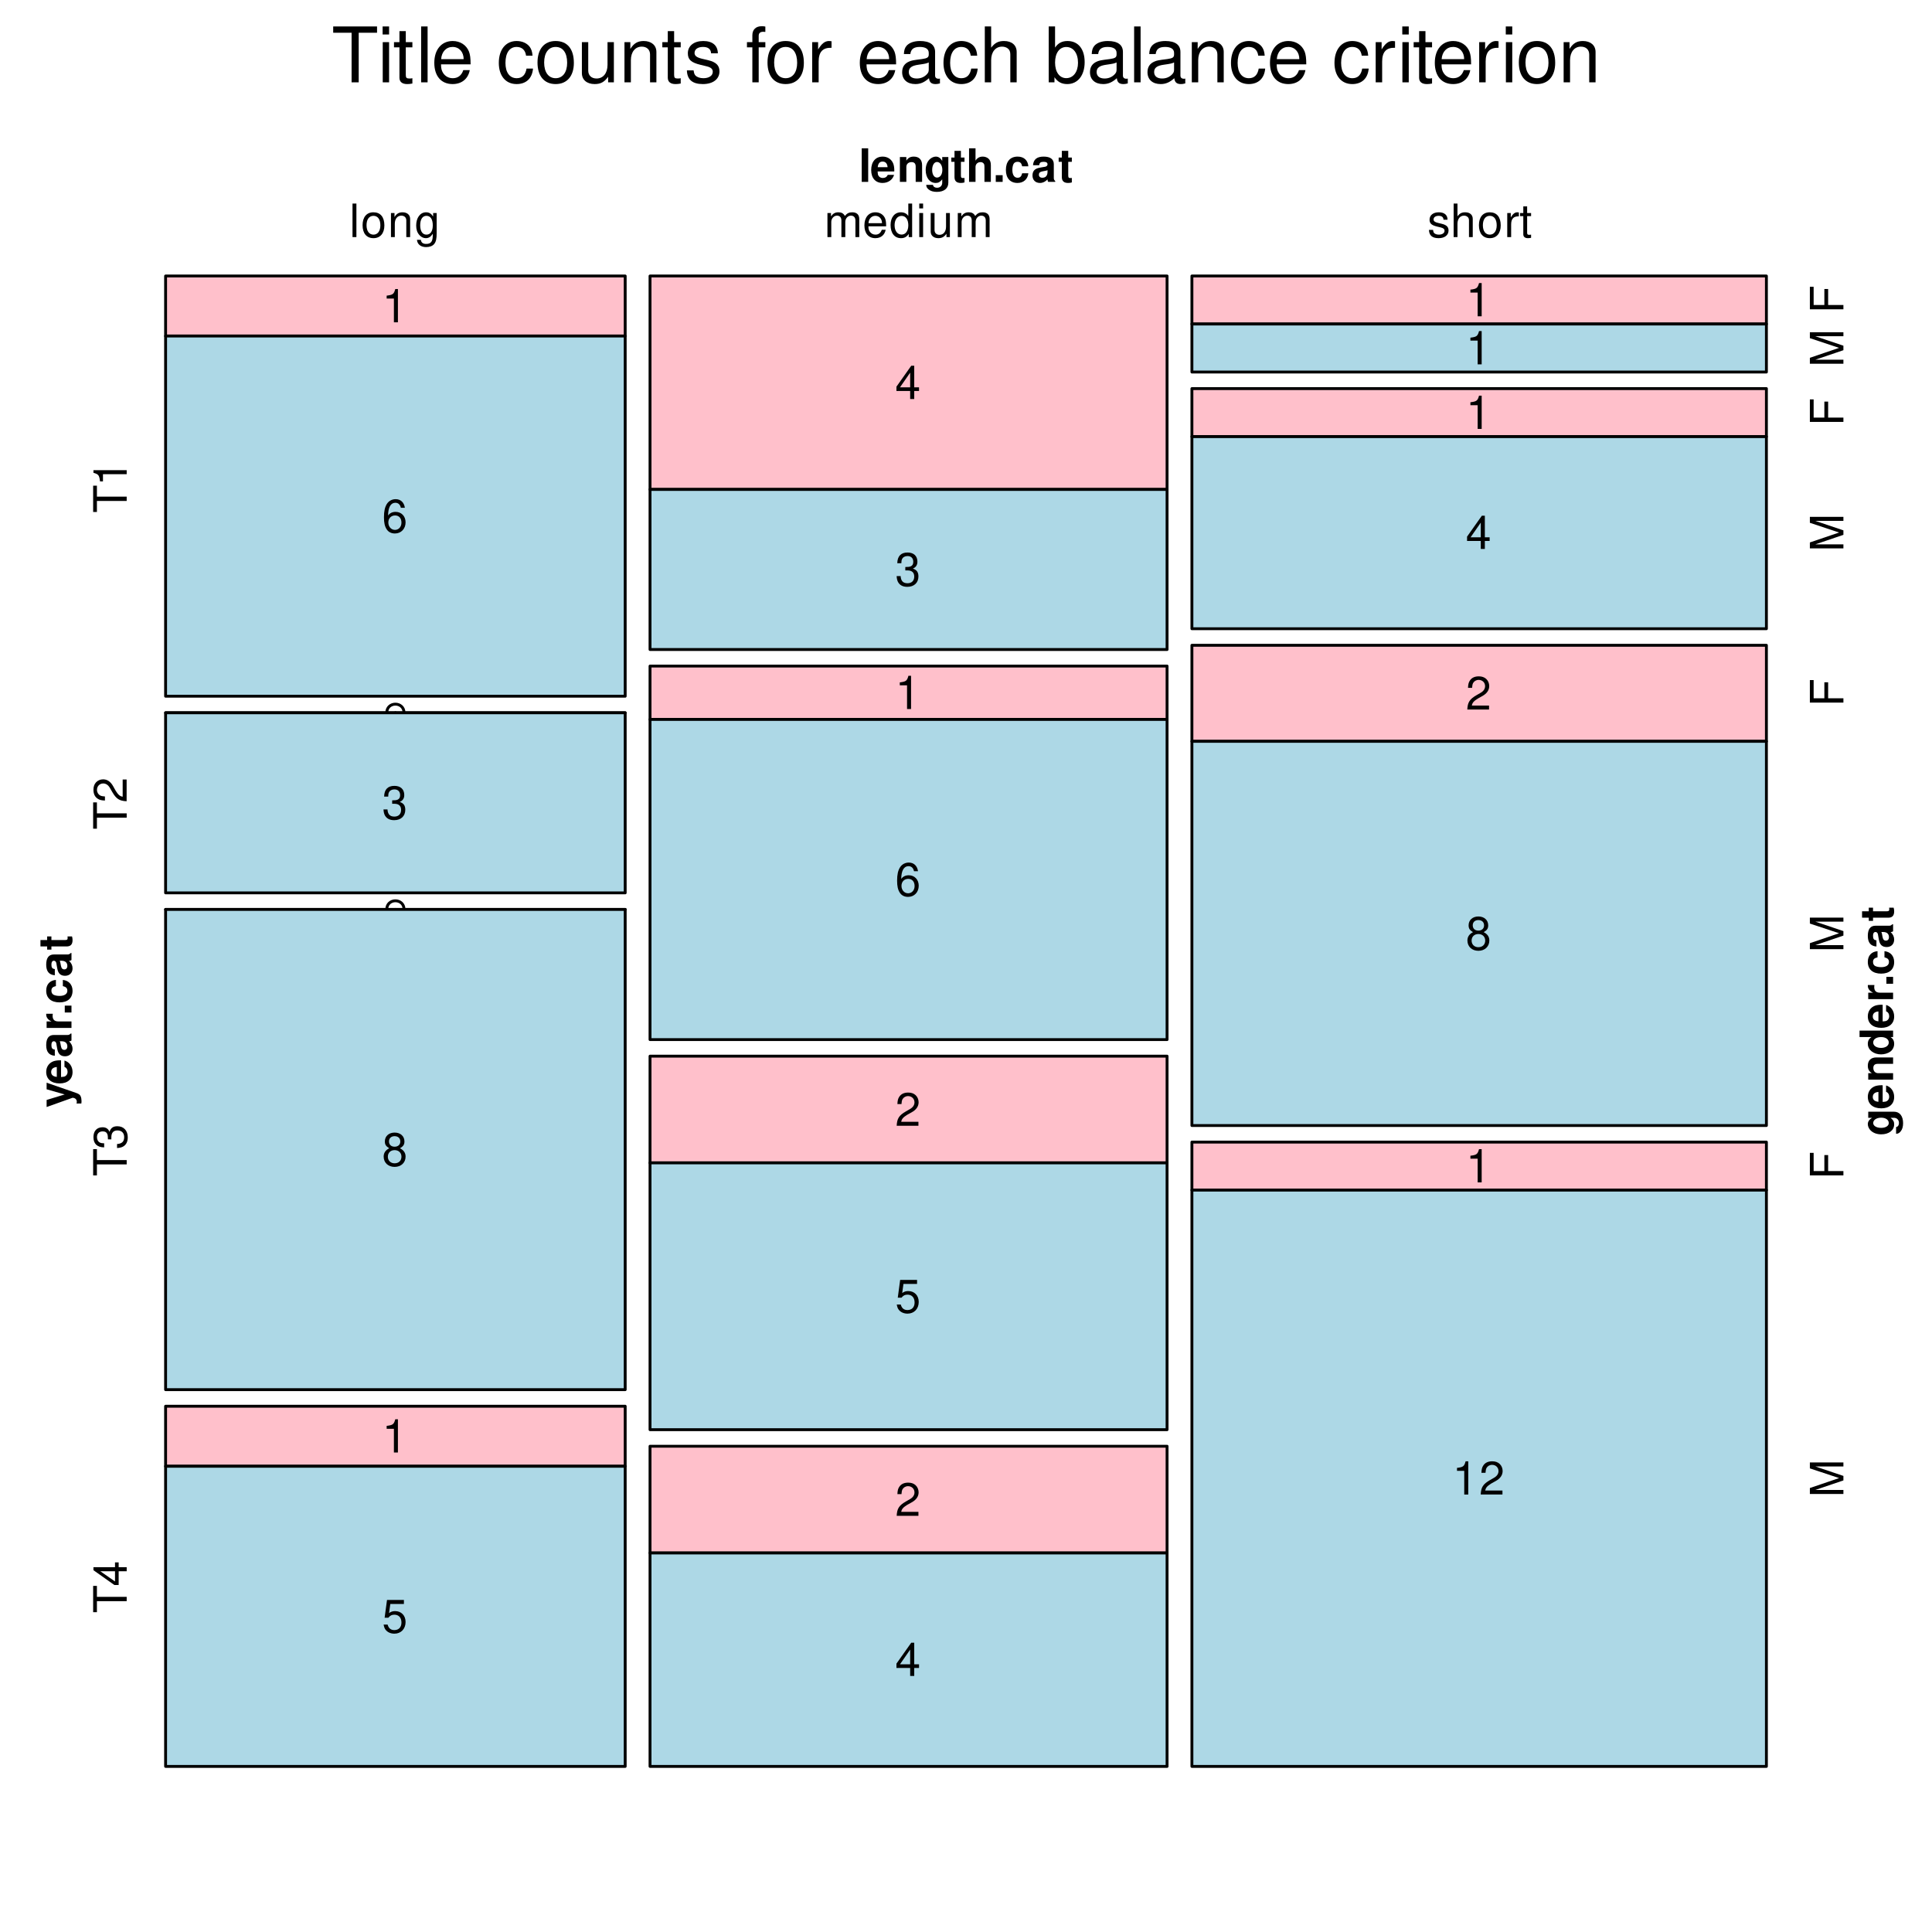 <?xml version="1.0" encoding="UTF-8"?>
<svg xmlns="http://www.w3.org/2000/svg" xmlns:xlink="http://www.w3.org/1999/xlink" width="504pt" height="504pt" viewBox="0 0 504 504" version="1.1">
<defs>
<g>
<symbol overflow="visible" id="glyph0-0">
<path style="stroke:none;" d=""/>
</symbol>
<symbol overflow="visible" id="glyph0-1">
<path style="stroke:none;" d="M 7.078 -12.938 L 11.859 -12.938 L 11.859 -14.578 L 0.422 -14.578 L 0.422 -12.938 L 5.219 -12.938 L 5.219 0 L 7.078 0 Z M 7.078 -12.938 "/>
</symbol>
<symbol overflow="visible" id="glyph0-2">
<path style="stroke:none;" d="M 3 -10.484 L 1.344 -10.484 L 1.344 0 L 3 0 Z M 3 -14.578 L 1.312 -14.578 L 1.312 -12.484 L 3 -12.484 Z M 3 -14.578 "/>
</symbol>
<symbol overflow="visible" id="glyph0-3">
<path style="stroke:none;" d="M 5.078 -10.484 L 3.359 -10.484 L 3.359 -13.359 L 1.703 -13.359 L 1.703 -10.484 L 0.281 -10.484 L 0.281 -9.125 L 1.703 -9.125 L 1.703 -1.203 C 1.703 -0.125 2.422 0.453 3.719 0.453 C 4.156 0.453 4.516 0.422 5.078 0.312 L 5.078 -1.078 C 4.844 -1.016 4.625 -1 4.281 -1 C 3.562 -1 3.359 -1.203 3.359 -1.938 L 3.359 -9.125 L 5.078 -9.125 Z M 5.078 -10.484 "/>
</symbol>
<symbol overflow="visible" id="glyph0-4">
<path style="stroke:none;" d="M 3.047 -14.578 L 1.359 -14.578 L 1.359 0 L 3.047 0 Z M 3.047 -14.578 "/>
</symbol>
<symbol overflow="visible" id="glyph0-5">
<path style="stroke:none;" d="M 10.266 -4.688 C 10.266 -6.281 10.141 -7.234 9.844 -8.016 C 9.156 -9.734 7.562 -10.781 5.594 -10.781 C 2.688 -10.781 0.797 -8.562 0.797 -5.094 C 0.797 -1.641 2.594 0.453 5.562 0.453 C 7.953 0.453 9.625 -0.906 10.047 -3.188 L 8.359 -3.188 C 7.906 -1.797 6.953 -1.078 5.625 -1.078 C 4.562 -1.078 3.656 -1.562 3.094 -2.438 C 2.703 -3.047 2.562 -3.641 2.547 -4.688 Z M 2.578 -6.047 C 2.719 -7.984 3.906 -9.234 5.578 -9.234 C 7.281 -9.234 8.453 -7.922 8.453 -6.047 Z M 2.578 -6.047 "/>
</symbol>
<symbol overflow="visible" id="glyph0-6">
<path style="stroke:none;" d=""/>
</symbol>
<symbol overflow="visible" id="glyph0-7">
<path style="stroke:none;" d="M 9.422 -6.953 C 9.344 -7.984 9.125 -8.641 8.719 -9.219 C 8 -10.203 6.734 -10.781 5.281 -10.781 C 2.438 -10.781 0.625 -8.547 0.625 -5.062 C 0.625 -1.688 2.422 0.453 5.266 0.453 C 7.766 0.453 9.344 -1.047 9.547 -3.594 L 7.859 -3.594 C 7.578 -1.922 6.719 -1.078 5.297 -1.078 C 3.453 -1.078 2.359 -2.578 2.359 -5.062 C 2.359 -7.688 3.438 -9.234 5.266 -9.234 C 6.656 -9.234 7.547 -8.422 7.734 -6.953 Z M 9.422 -6.953 "/>
</symbol>
<symbol overflow="visible" id="glyph0-8">
<path style="stroke:none;" d="M 5.438 -10.781 C 2.484 -10.781 0.719 -8.688 0.719 -5.156 C 0.719 -1.625 2.484 0.453 5.453 0.453 C 8.422 0.453 10.203 -1.641 10.203 -5.078 C 10.203 -8.719 8.484 -10.781 5.438 -10.781 Z M 5.453 -9.234 C 7.344 -9.234 8.453 -7.703 8.453 -5.094 C 8.453 -2.625 7.297 -1.078 5.453 -1.078 C 3.594 -1.078 2.453 -2.625 2.453 -5.156 C 2.453 -7.703 3.594 -9.234 5.453 -9.234 Z M 5.453 -9.234 "/>
</symbol>
<symbol overflow="visible" id="glyph0-9">
<path style="stroke:none;" d="M 9.641 0 L 9.641 -10.484 L 7.984 -10.484 L 7.984 -4.547 C 7.984 -2.406 6.859 -1 5.125 -1 C 3.797 -1 2.953 -1.797 2.953 -3.062 L 2.953 -10.484 L 1.297 -10.484 L 1.297 -2.406 C 1.297 -0.656 2.594 0.453 4.641 0.453 C 6.188 0.453 7.156 -0.078 8.141 -1.453 L 8.141 0 Z M 9.641 0 "/>
</symbol>
<symbol overflow="visible" id="glyph0-10">
<path style="stroke:none;" d="M 1.406 -10.484 L 1.406 0 L 3.078 0 L 3.078 -5.781 C 3.078 -7.922 4.203 -9.312 5.922 -9.312 C 7.234 -9.312 8.078 -8.516 8.078 -7.266 L 8.078 0 L 9.734 0 L 9.734 -7.922 C 9.734 -9.656 8.438 -10.781 6.422 -10.781 C 4.859 -10.781 3.859 -10.188 2.938 -8.719 L 2.938 -10.484 Z M 1.406 -10.484 "/>
</symbol>
<symbol overflow="visible" id="glyph0-11">
<path style="stroke:none;" d="M 8.766 -7.562 C 8.734 -9.625 7.375 -10.781 4.953 -10.781 C 2.516 -10.781 0.938 -9.516 0.938 -7.578 C 0.938 -5.938 1.781 -5.156 4.266 -4.562 L 5.812 -4.188 C 6.984 -3.906 7.438 -3.484 7.438 -2.734 C 7.438 -1.734 6.453 -1.078 5 -1.078 C 4.094 -1.078 3.344 -1.344 2.922 -1.781 C 2.656 -2.078 2.547 -2.375 2.438 -3.125 L 0.688 -3.125 C 0.766 -0.703 2.125 0.453 4.859 0.453 C 7.5 0.453 9.188 -0.844 9.188 -2.859 C 9.188 -4.422 8.297 -5.281 6.219 -5.781 L 4.625 -6.156 C 3.266 -6.484 2.688 -6.922 2.688 -7.656 C 2.688 -8.641 3.547 -9.234 4.906 -9.234 C 6.234 -9.234 6.953 -8.656 7 -7.562 Z M 8.766 -7.562 "/>
</symbol>
<symbol overflow="visible" id="glyph0-12">
<path style="stroke:none;" d="M 5.156 -10.484 L 3.422 -10.484 L 3.422 -12.125 C 3.422 -12.812 3.797 -13.188 4.578 -13.188 C 4.719 -13.188 4.781 -13.188 5.156 -13.156 L 5.156 -14.547 C 4.781 -14.625 4.562 -14.641 4.219 -14.641 C 2.688 -14.641 1.766 -13.766 1.766 -12.266 L 1.766 -10.484 L 0.359 -10.484 L 0.359 -9.125 L 1.766 -9.125 L 1.766 0 L 3.422 0 L 3.422 -9.125 L 5.156 -9.125 Z M 5.156 -10.484 "/>
</symbol>
<symbol overflow="visible" id="glyph0-13">
<path style="stroke:none;" d="M 1.375 -10.484 L 1.375 0 L 3.062 0 L 3.062 -5.438 C 3.078 -7.953 4.125 -9.078 6.422 -9.016 L 6.422 -10.719 C 6.141 -10.766 5.984 -10.781 5.781 -10.781 C 4.703 -10.781 3.875 -10.141 2.922 -8.578 L 2.922 -10.484 Z M 1.375 -10.484 "/>
</symbol>
<symbol overflow="visible" id="glyph0-14">
<path style="stroke:none;" d="M 10.703 -0.984 C 10.516 -0.938 10.438 -0.938 10.344 -0.938 C 9.766 -0.938 9.438 -1.234 9.438 -1.766 L 9.438 -7.922 C 9.438 -9.781 8.078 -10.781 5.5 -10.781 C 3.953 -10.781 2.734 -10.344 2.016 -9.562 C 1.547 -9.016 1.344 -8.422 1.297 -7.375 L 2.984 -7.375 C 3.125 -8.656 3.875 -9.234 5.438 -9.234 C 6.953 -9.234 7.781 -8.688 7.781 -7.688 L 7.781 -7.234 C 7.766 -6.516 7.406 -6.266 6.047 -6.078 C 3.688 -5.781 3.312 -5.703 2.688 -5.438 C 1.453 -4.922 0.844 -4 0.844 -2.641 C 0.844 -0.734 2.156 0.453 4.281 0.453 C 5.594 0.453 6.656 0 7.844 -1.078 C 7.953 0 8.484 0.453 9.562 0.453 C 9.922 0.453 10.141 0.422 10.703 0.281 Z M 7.781 -3.297 C 7.781 -2.734 7.625 -2.406 7.125 -1.938 C 6.438 -1.312 5.625 -1 4.641 -1 C 3.344 -1 2.578 -1.625 2.578 -2.688 C 2.578 -3.781 3.297 -4.344 5.094 -4.594 C 6.875 -4.844 7.219 -4.922 7.781 -5.188 Z M 7.781 -3.297 "/>
</symbol>
<symbol overflow="visible" id="glyph0-15">
<path style="stroke:none;" d="M 1.406 -14.578 L 1.406 0 L 3.062 0 L 3.062 -5.781 C 3.062 -7.922 4.188 -9.312 5.906 -9.312 C 6.453 -9.312 6.984 -9.156 7.375 -8.859 C 7.859 -8.5 8.062 -8 8.062 -7.266 L 8.062 0 L 9.719 0 L 9.719 -7.922 C 9.719 -9.688 8.453 -10.781 6.422 -10.781 C 4.938 -10.781 4.047 -10.312 3.062 -9.047 L 3.062 -14.578 Z M 1.406 -14.578 "/>
</symbol>
<symbol overflow="visible" id="glyph0-16">
<path style="stroke:none;" d="M 1.078 -14.578 L 1.078 0 L 2.578 0 L 2.578 -1.344 C 3.375 -0.125 4.438 0.453 5.906 0.453 C 8.656 0.453 10.453 -1.797 10.453 -5.281 C 10.453 -8.688 8.766 -10.781 5.984 -10.781 C 4.547 -10.781 3.516 -10.234 2.734 -9.062 L 2.734 -14.578 Z M 5.656 -9.219 C 7.516 -9.219 8.719 -7.594 8.719 -5.094 C 8.719 -2.719 7.484 -1.094 5.656 -1.094 C 3.875 -1.094 2.734 -2.703 2.734 -5.156 C 2.734 -7.625 3.875 -9.219 5.656 -9.219 Z M 5.656 -9.219 "/>
</symbol>
<symbol overflow="visible" id="glyph1-0">
<path style="stroke:none;" d=""/>
</symbol>
<symbol overflow="visible" id="glyph1-1">
<path style="stroke:none;" d="M 2.484 -8.75 L 0.797 -8.75 L 0.797 0 L 2.484 0 Z M 2.484 -8.75 "/>
</symbol>
<symbol overflow="visible" id="glyph1-2">
<path style="stroke:none;" d="M 6.281 -2.719 C 6.297 -2.859 6.297 -2.922 6.297 -3 C 6.297 -3.641 6.203 -4.25 6.047 -4.703 C 5.609 -5.875 4.578 -6.594 3.266 -6.594 C 1.406 -6.594 0.266 -5.25 0.266 -3.078 C 0.266 -1 1.391 0.281 3.234 0.281 C 4.688 0.281 5.859 -0.547 6.234 -1.828 L 4.578 -1.828 C 4.375 -1.312 3.906 -1.016 3.281 -1.016 C 2.812 -1.016 2.422 -1.219 2.188 -1.578 C 2.031 -1.812 1.969 -2.094 1.938 -2.719 Z M 1.969 -3.828 C 2.078 -4.828 2.5 -5.297 3.234 -5.297 C 4.016 -5.297 4.469 -4.781 4.547 -3.828 Z M 1.969 -3.828 "/>
</symbol>
<symbol overflow="visible" id="glyph1-3">
<path style="stroke:none;" d="M 0.75 -6.484 L 0.75 0 L 2.438 0 L 2.438 -3.891 C 2.438 -4.656 2.969 -5.156 3.797 -5.156 C 4.516 -5.156 4.875 -4.766 4.875 -4 L 4.875 0 L 6.547 0 L 6.547 -4.344 C 6.547 -5.781 5.766 -6.594 4.375 -6.594 C 3.5 -6.594 2.922 -6.281 2.438 -5.547 L 2.438 -6.484 Z M 0.75 -6.484 "/>
</symbol>
<symbol overflow="visible" id="glyph1-4">
<path style="stroke:none;" d="M 4.797 -6.484 L 4.797 -5.484 C 4.328 -6.234 3.812 -6.594 3.125 -6.594 C 2.562 -6.594 1.922 -6.297 1.469 -5.828 C 0.828 -5.156 0.484 -4.219 0.484 -3.078 C 0.484 -1.094 1.547 0.281 3.094 0.281 C 3.797 0.281 4.219 0.047 4.797 -0.656 L 4.797 0.219 C 4.797 1 4.25 1.531 3.453 1.531 C 2.859 1.531 2.484 1.266 2.359 0.781 L 0.625 0.781 C 0.641 1.281 0.812 1.625 1.266 1.984 C 1.781 2.406 2.484 2.609 3.391 2.609 C 5.266 2.609 6.391 1.719 6.391 0.219 L 6.391 -6.484 Z M 3.438 -5.188 C 4.234 -5.188 4.828 -4.312 4.828 -3.109 C 4.828 -1.938 4.266 -1.125 3.422 -1.125 C 2.688 -1.125 2.172 -1.938 2.172 -3.109 C 2.172 -4.328 2.688 -5.188 3.438 -5.188 Z M 3.438 -5.188 "/>
</symbol>
<symbol overflow="visible" id="glyph1-5">
<path style="stroke:none;" d="M 3.609 -6.344 L 2.672 -6.344 L 2.672 -8.094 L 1 -8.094 L 1 -6.344 L 0.172 -6.344 L 0.172 -5.234 L 1 -5.234 L 1 -1.25 C 1 -0.234 1.531 0.281 2.641 0.281 C 3.031 0.281 3.297 0.234 3.609 0.141 L 3.609 -1.031 C 3.438 -1.016 3.359 -1 3.234 -1 C 2.781 -1 2.672 -1.125 2.672 -1.703 L 2.672 -5.234 L 3.609 -5.234 Z M 3.609 -6.344 "/>
</symbol>
<symbol overflow="visible" id="glyph1-6">
<path style="stroke:none;" d="M 0.797 -8.75 L 0.797 0 L 2.484 0 L 2.484 -3.891 C 2.484 -4.625 3.031 -5.156 3.781 -5.156 C 4.156 -5.156 4.422 -5.031 4.625 -4.766 C 4.781 -4.547 4.812 -4.375 4.812 -3.953 L 4.812 0 L 6.484 0 L 6.484 -4.344 C 6.484 -5.141 6.281 -5.719 5.828 -6.094 C 5.453 -6.406 4.922 -6.594 4.375 -6.594 C 3.547 -6.594 2.953 -6.266 2.484 -5.547 L 2.484 -8.75 Z M 0.797 -8.75 "/>
</symbol>
<symbol overflow="visible" id="glyph1-7">
<path style="stroke:none;" d="M 2.562 -1.75 L 0.766 -1.75 L 0.766 0 L 2.562 0 Z M 2.562 -1.75 "/>
</symbol>
<symbol overflow="visible" id="glyph1-8">
<path style="stroke:none;" d="M 6.266 -4.062 C 6.141 -5.641 5.094 -6.594 3.469 -6.594 C 1.531 -6.594 0.406 -5.312 0.406 -3.109 C 0.406 -0.969 1.531 0.281 3.438 0.281 C 5.016 0.281 6.109 -0.703 6.266 -2.25 L 4.656 -2.25 C 4.453 -1.406 4.109 -1.078 3.438 -1.078 C 2.594 -1.078 2.094 -1.844 2.094 -3.109 C 2.094 -3.734 2.203 -4.297 2.406 -4.688 C 2.609 -5.047 2.969 -5.234 3.453 -5.234 C 4.141 -5.234 4.469 -4.906 4.656 -4.062 Z M 6.266 -4.062 "/>
</symbol>
<symbol overflow="visible" id="glyph1-9">
<path style="stroke:none;" d="M 6.281 -0.203 C 6 -0.484 5.906 -0.672 5.906 -1 L 5.906 -4.594 C 5.906 -5.922 5 -6.594 3.25 -6.594 C 1.5 -6.594 0.594 -5.844 0.484 -4.344 L 2.094 -4.344 C 2.188 -5.016 2.453 -5.234 3.281 -5.234 C 3.938 -5.234 4.266 -5.016 4.266 -4.578 C 4.266 -4.375 4.156 -4.188 3.969 -4.078 C 3.75 -3.953 3.75 -3.953 2.922 -3.828 L 2.25 -3.703 C 0.953 -3.484 0.344 -2.828 0.344 -1.672 C 0.344 -0.5 1.109 0.281 2.297 0.281 C 3.031 0.281 3.672 -0.031 4.266 -0.641 C 4.266 -0.312 4.312 -0.188 4.469 0 L 6.281 0 Z M 4.266 -2.609 C 4.266 -1.625 3.781 -1.078 2.922 -1.078 C 2.359 -1.078 2.016 -1.375 2.016 -1.859 C 2.016 -2.359 2.281 -2.609 2.969 -2.75 L 3.547 -2.859 C 4 -2.938 4.062 -2.969 4.266 -3.062 Z M 4.266 -2.609 "/>
</symbol>
<symbol overflow="visible" id="glyph2-0">
<path style="stroke:none;" d=""/>
</symbol>
<symbol overflow="visible" id="glyph2-1">
<path style="stroke:none;" d="M -6.484 -4.734 L -1.766 -3.391 L -6.484 -1.953 L -6.484 -0.109 L 0.266 -2.516 C 0.938 -2.516 1.391 -2.094 1.391 -1.469 C 1.391 -1.344 1.375 -1.234 1.312 -1.031 L 2.578 -1.031 C 2.609 -1.281 2.625 -1.422 2.625 -1.625 C 2.625 -2.062 2.547 -2.547 2.422 -2.844 C 2.234 -3.312 1.969 -3.516 1.188 -3.797 L -6.484 -6.453 Z M -6.484 -4.734 "/>
</symbol>
<symbol overflow="visible" id="glyph2-2">
<path style="stroke:none;" d="M -2.719 -6.281 C -2.859 -6.297 -2.922 -6.297 -3 -6.297 C -3.641 -6.297 -4.25 -6.203 -4.703 -6.047 C -5.875 -5.609 -6.594 -4.578 -6.594 -3.266 C -6.594 -1.406 -5.25 -0.266 -3.078 -0.266 C -1 -0.266 0.281 -1.391 0.281 -3.234 C 0.281 -4.688 -0.547 -5.859 -1.828 -6.234 L -1.828 -4.578 C -1.312 -4.375 -1.016 -3.906 -1.016 -3.281 C -1.016 -2.812 -1.219 -2.422 -1.578 -2.188 C -1.812 -2.031 -2.094 -1.969 -2.719 -1.938 Z M -3.828 -1.969 C -4.828 -2.078 -5.297 -2.5 -5.297 -3.234 C -5.297 -4.016 -4.781 -4.469 -3.828 -4.547 Z M -3.828 -1.969 "/>
</symbol>
<symbol overflow="visible" id="glyph2-3">
<path style="stroke:none;" d="M -0.203 -6.281 C -0.484 -6 -0.672 -5.906 -1 -5.906 L -4.594 -5.906 C -5.922 -5.906 -6.594 -5 -6.594 -3.25 C -6.594 -1.5 -5.844 -0.594 -4.344 -0.484 L -4.344 -2.094 C -5.016 -2.188 -5.234 -2.453 -5.234 -3.281 C -5.234 -3.938 -5.016 -4.266 -4.578 -4.266 C -4.375 -4.266 -4.188 -4.156 -4.078 -3.969 C -3.953 -3.75 -3.953 -3.75 -3.828 -2.922 L -3.703 -2.25 C -3.484 -0.953 -2.828 -0.344 -1.672 -0.344 C -0.5 -0.344 0.281 -1.109 0.281 -2.297 C 0.281 -3.031 -0.031 -3.672 -0.641 -4.266 C -0.312 -4.266 -0.188 -4.312 0 -4.469 L 0 -6.281 Z M -2.609 -4.266 C -1.625 -4.266 -1.078 -3.781 -1.078 -2.922 C -1.078 -2.359 -1.375 -2.016 -1.859 -2.016 C -2.359 -2.016 -2.609 -2.281 -2.75 -2.969 L -2.859 -3.547 C -2.938 -4 -2.969 -4.062 -3.062 -4.266 Z M -2.609 -4.266 "/>
</symbol>
<symbol overflow="visible" id="glyph2-4">
<path style="stroke:none;" d="M -6.484 -0.75 L 0 -0.75 L 0 -2.438 L -3.438 -2.438 C -4.422 -2.438 -4.922 -2.922 -4.922 -3.906 C -4.922 -4.094 -4.906 -4.219 -4.875 -4.438 L -6.578 -4.438 C -6.594 -4.344 -6.594 -4.312 -6.594 -4.234 C -6.594 -3.469 -6.078 -2.812 -5.203 -2.438 L -6.484 -2.438 Z M -6.484 -0.75 "/>
</symbol>
<symbol overflow="visible" id="glyph2-5">
<path style="stroke:none;" d="M -1.75 -2.562 L -1.75 -0.766 L 0 -0.766 L 0 -2.562 Z M -1.75 -2.562 "/>
</symbol>
<symbol overflow="visible" id="glyph2-6">
<path style="stroke:none;" d="M -4.062 -6.266 C -5.641 -6.141 -6.594 -5.094 -6.594 -3.469 C -6.594 -1.531 -5.312 -0.406 -3.109 -0.406 C -0.969 -0.406 0.281 -1.531 0.281 -3.438 C 0.281 -5.016 -0.703 -6.109 -2.25 -6.266 L -2.25 -4.656 C -1.406 -4.453 -1.078 -4.109 -1.078 -3.438 C -1.078 -2.594 -1.844 -2.094 -3.109 -2.094 C -3.734 -2.094 -4.297 -2.203 -4.688 -2.406 C -5.047 -2.609 -5.234 -2.969 -5.234 -3.453 C -5.234 -4.141 -4.906 -4.469 -4.062 -4.656 Z M -4.062 -6.266 "/>
</symbol>
<symbol overflow="visible" id="glyph2-7">
<path style="stroke:none;" d="M -6.344 -3.609 L -6.344 -2.672 L -8.094 -2.672 L -8.094 -1 L -6.344 -1 L -6.344 -0.172 L -5.234 -0.172 L -5.234 -1 L -1.25 -1 C -0.234 -1 0.281 -1.531 0.281 -2.641 C 0.281 -3.031 0.234 -3.297 0.141 -3.609 L -1.031 -3.609 C -1.016 -3.438 -1 -3.359 -1 -3.234 C -1 -2.781 -1.125 -2.672 -1.703 -2.672 L -5.234 -2.672 L -5.234 -3.609 Z M -6.344 -3.609 "/>
</symbol>
<symbol overflow="visible" id="glyph2-8">
<path style="stroke:none;" d="M -6.484 -4.797 L -5.484 -4.797 C -6.234 -4.328 -6.594 -3.812 -6.594 -3.125 C -6.594 -2.562 -6.297 -1.922 -5.828 -1.469 C -5.156 -0.828 -4.219 -0.484 -3.078 -0.484 C -1.094 -0.484 0.281 -1.547 0.281 -3.094 C 0.281 -3.797 0.047 -4.219 -0.656 -4.797 L 0.219 -4.797 C 1 -4.797 1.531 -4.25 1.531 -3.453 C 1.531 -2.859 1.266 -2.484 0.781 -2.359 L 0.781 -0.625 C 1.281 -0.641 1.625 -0.812 1.984 -1.266 C 2.406 -1.781 2.609 -2.484 2.609 -3.391 C 2.609 -5.266 1.719 -6.391 0.219 -6.391 L -6.484 -6.391 Z M -5.188 -3.438 C -5.188 -4.234 -4.312 -4.828 -3.109 -4.828 C -1.938 -4.828 -1.125 -4.266 -1.125 -3.422 C -1.125 -2.688 -1.938 -2.172 -3.109 -2.172 C -4.328 -2.172 -5.188 -2.688 -5.188 -3.438 Z M -5.188 -3.438 "/>
</symbol>
<symbol overflow="visible" id="glyph2-9">
<path style="stroke:none;" d="M -6.484 -0.75 L 0 -0.75 L 0 -2.438 L -3.891 -2.438 C -4.656 -2.438 -5.156 -2.969 -5.156 -3.797 C -5.156 -4.516 -4.766 -4.875 -4 -4.875 L 0 -4.875 L 0 -6.547 L -4.344 -6.547 C -5.781 -6.547 -6.594 -5.766 -6.594 -4.375 C -6.594 -3.5 -6.281 -2.922 -5.547 -2.438 L -6.484 -2.438 Z M -6.484 -0.75 "/>
</symbol>
<symbol overflow="visible" id="glyph2-10">
<path style="stroke:none;" d="M 0 -4.859 L 0 -6.547 L -8.75 -6.547 L -8.75 -4.859 L -5.641 -4.859 C -6.281 -4.438 -6.594 -3.891 -6.594 -3.078 C -6.594 -1.531 -5.094 -0.344 -3.141 -0.344 C -2.266 -0.344 -1.375 -0.609 -0.75 -1.047 C -0.125 -1.484 0.281 -2.281 0.281 -3.078 C 0.281 -3.891 -0.016 -4.438 -0.656 -4.859 Z M -5.188 -3.438 C -5.188 -4.297 -4.375 -4.859 -3.125 -4.859 C -1.938 -4.859 -1.125 -4.281 -1.125 -3.438 C -1.125 -2.609 -1.953 -2.031 -3.141 -2.031 C -4.359 -2.031 -5.188 -2.609 -5.188 -3.438 Z M -5.188 -3.438 "/>
</symbol>
<symbol overflow="visible" id="glyph3-0">
<path style="stroke:none;" d=""/>
</symbol>
<symbol overflow="visible" id="glyph3-1">
<path style="stroke:none;" d="M 1.828 -8.75 L 0.812 -8.75 L 0.812 0 L 1.828 0 Z M 1.828 -8.75 "/>
</symbol>
<symbol overflow="visible" id="glyph3-2">
<path style="stroke:none;" d="M 3.266 -6.469 C 1.484 -6.469 0.438 -5.203 0.438 -3.094 C 0.438 -0.969 1.484 0.281 3.281 0.281 C 5.047 0.281 6.125 -0.984 6.125 -3.047 C 6.125 -5.234 5.094 -6.469 3.266 -6.469 Z M 3.281 -5.547 C 4.406 -5.547 5.078 -4.625 5.078 -3.062 C 5.078 -1.578 4.375 -0.641 3.281 -0.641 C 2.156 -0.641 1.469 -1.578 1.469 -3.094 C 1.469 -4.625 2.156 -5.547 3.281 -5.547 Z M 3.281 -5.547 "/>
</symbol>
<symbol overflow="visible" id="glyph3-3">
<path style="stroke:none;" d="M 0.844 -6.281 L 0.844 0 L 1.844 0 L 1.844 -3.469 C 1.844 -4.75 2.516 -5.594 3.547 -5.594 C 4.344 -5.594 4.844 -5.109 4.844 -4.359 L 4.844 0 L 5.844 0 L 5.844 -4.75 C 5.844 -5.797 5.062 -6.469 3.859 -6.469 C 2.922 -6.469 2.312 -6.109 1.766 -5.234 L 1.766 -6.281 Z M 0.844 -6.281 "/>
</symbol>
<symbol overflow="visible" id="glyph3-4">
<path style="stroke:none;" d="M 4.844 -6.281 L 4.844 -5.375 C 4.344 -6.125 3.797 -6.469 3 -6.469 C 1.469 -6.469 0.422 -5.047 0.422 -3.031 C 0.422 -1.984 0.672 -1.219 1.219 -0.578 C 1.688 -0.031 2.281 0.281 2.922 0.281 C 3.688 0.281 4.219 -0.062 4.75 -0.859 L 4.75 -0.531 C 4.75 1.156 4.281 1.781 3.031 1.781 C 2.188 1.781 1.734 1.438 1.641 0.719 L 0.625 0.719 C 0.719 1.891 1.641 2.609 3.016 2.609 C 3.938 2.609 4.703 2.312 5.109 1.812 C 5.594 1.219 5.766 0.438 5.766 -1.031 L 5.766 -6.281 Z M 3.094 -5.547 C 4.156 -5.547 4.75 -4.656 4.75 -3.062 C 4.75 -1.531 4.141 -0.641 3.094 -0.641 C 2.062 -0.641 1.469 -1.547 1.469 -3.094 C 1.469 -4.625 2.062 -5.547 3.094 -5.547 Z M 3.094 -5.547 "/>
</symbol>
<symbol overflow="visible" id="glyph3-5">
<path style="stroke:none;" d="M 0.844 -6.281 L 0.844 0 L 1.844 0 L 1.844 -3.953 C 1.844 -4.859 2.516 -5.594 3.328 -5.594 C 4.062 -5.594 4.484 -5.141 4.484 -4.328 L 4.484 0 L 5.5 0 L 5.5 -3.953 C 5.5 -4.859 6.156 -5.594 6.969 -5.594 C 7.703 -5.594 8.141 -5.125 8.141 -4.328 L 8.141 0 L 9.141 0 L 9.141 -4.719 C 9.141 -5.844 8.5 -6.469 7.312 -6.469 C 6.484 -6.469 5.969 -6.219 5.391 -5.516 C 5.016 -6.188 4.516 -6.469 3.703 -6.469 C 2.859 -6.469 2.297 -6.156 1.766 -5.406 L 1.766 -6.281 Z M 0.844 -6.281 "/>
</symbol>
<symbol overflow="visible" id="glyph3-6">
<path style="stroke:none;" d="M 6.156 -2.812 C 6.156 -3.766 6.078 -4.344 5.906 -4.812 C 5.5 -5.844 4.531 -6.469 3.359 -6.469 C 1.609 -6.469 0.484 -5.141 0.484 -3.062 C 0.484 -0.984 1.562 0.281 3.344 0.281 C 4.781 0.281 5.766 -0.547 6.031 -1.906 L 5.016 -1.906 C 4.734 -1.078 4.172 -0.641 3.375 -0.641 C 2.734 -0.641 2.203 -0.938 1.859 -1.469 C 1.625 -1.828 1.531 -2.188 1.531 -2.812 Z M 1.547 -3.625 C 1.625 -4.781 2.344 -5.547 3.344 -5.547 C 4.375 -5.547 5.078 -4.75 5.078 -3.625 Z M 1.547 -3.625 "/>
</symbol>
<symbol overflow="visible" id="glyph3-7">
<path style="stroke:none;" d="M 5.938 -8.75 L 4.938 -8.75 L 4.938 -5.5 C 4.531 -6.125 3.859 -6.469 3.016 -6.469 C 1.375 -6.469 0.312 -5.156 0.312 -3.156 C 0.312 -1.031 1.344 0.281 3.047 0.281 C 3.906 0.281 4.516 -0.047 5.047 -0.828 L 5.047 0 L 5.938 0 Z M 3.188 -5.531 C 4.266 -5.531 4.938 -4.578 4.938 -3.078 C 4.938 -1.625 4.25 -0.656 3.188 -0.656 C 2.094 -0.656 1.359 -1.625 1.359 -3.094 C 1.359 -4.562 2.094 -5.531 3.188 -5.531 Z M 3.188 -5.531 "/>
</symbol>
<symbol overflow="visible" id="glyph3-8">
<path style="stroke:none;" d="M 1.797 -6.281 L 0.797 -6.281 L 0.797 0 L 1.797 0 Z M 1.797 -8.75 L 0.797 -8.75 L 0.797 -7.484 L 1.797 -7.484 Z M 1.797 -8.75 "/>
</symbol>
<symbol overflow="visible" id="glyph3-9">
<path style="stroke:none;" d="M 5.781 0 L 5.781 -6.281 L 4.781 -6.281 L 4.781 -2.719 C 4.781 -1.438 4.109 -0.594 3.078 -0.594 C 2.281 -0.594 1.781 -1.078 1.781 -1.844 L 1.781 -6.281 L 0.781 -6.281 L 0.781 -1.438 C 0.781 -0.391 1.562 0.281 2.781 0.281 C 3.703 0.281 4.297 -0.047 4.891 -0.875 L 4.891 0 Z M 5.781 0 "/>
</symbol>
<symbol overflow="visible" id="glyph3-10">
<path style="stroke:none;" d="M 5.25 -4.531 C 5.25 -5.766 4.422 -6.469 2.969 -6.469 C 1.516 -6.469 0.562 -5.719 0.562 -4.547 C 0.562 -3.562 1.062 -3.094 2.562 -2.734 L 3.484 -2.516 C 4.188 -2.344 4.469 -2.094 4.469 -1.641 C 4.469 -1.047 3.875 -0.641 3 -0.641 C 2.453 -0.641 2 -0.797 1.75 -1.062 C 1.594 -1.25 1.531 -1.422 1.469 -1.875 L 0.406 -1.875 C 0.453 -0.422 1.266 0.281 2.922 0.281 C 4.5 0.281 5.516 -0.5 5.516 -1.719 C 5.516 -2.656 4.984 -3.172 3.734 -3.469 L 2.766 -3.703 C 1.953 -3.891 1.609 -4.156 1.609 -4.594 C 1.609 -5.188 2.125 -5.547 2.938 -5.547 C 3.75 -5.547 4.172 -5.203 4.203 -4.531 Z M 5.25 -4.531 "/>
</symbol>
<symbol overflow="visible" id="glyph3-11">
<path style="stroke:none;" d="M 0.844 -8.75 L 0.844 0 L 1.844 0 L 1.844 -3.469 C 1.844 -4.75 2.516 -5.594 3.547 -5.594 C 3.875 -5.594 4.188 -5.5 4.422 -5.312 C 4.719 -5.094 4.844 -4.797 4.844 -4.359 L 4.844 0 L 5.828 0 L 5.828 -4.75 C 5.828 -5.812 5.078 -6.469 3.859 -6.469 C 2.969 -6.469 2.422 -6.188 1.844 -5.422 L 1.844 -8.75 Z M 0.844 -8.75 "/>
</symbol>
<symbol overflow="visible" id="glyph3-12">
<path style="stroke:none;" d="M 0.828 -6.281 L 0.828 0 L 1.844 0 L 1.844 -3.266 C 1.844 -4.781 2.469 -5.453 3.859 -5.406 L 3.859 -6.438 C 3.688 -6.453 3.594 -6.469 3.469 -6.469 C 2.812 -6.469 2.328 -6.078 1.75 -5.141 L 1.75 -6.281 Z M 0.828 -6.281 "/>
</symbol>
<symbol overflow="visible" id="glyph3-13">
<path style="stroke:none;" d="M 3.047 -6.281 L 2.016 -6.281 L 2.016 -8.016 L 1.016 -8.016 L 1.016 -6.281 L 0.172 -6.281 L 0.172 -5.469 L 1.016 -5.469 L 1.016 -0.719 C 1.016 -0.078 1.453 0.281 2.234 0.281 C 2.5 0.281 2.719 0.25 3.047 0.188 L 3.047 -0.641 C 2.906 -0.609 2.766 -0.594 2.562 -0.594 C 2.141 -0.594 2.016 -0.719 2.016 -1.156 L 2.016 -5.469 L 3.047 -5.469 Z M 3.047 -6.281 "/>
</symbol>
<symbol overflow="visible" id="glyph3-14">
<path style="stroke:none;" d="M 3.109 -6.188 L 3.109 0 L 4.156 0 L 4.156 -8.672 L 3.469 -8.672 C 3.094 -7.344 2.859 -7.156 1.219 -6.953 L 1.219 -6.188 Z M 3.109 -6.188 "/>
</symbol>
<symbol overflow="visible" id="glyph3-15">
<path style="stroke:none;" d="M 5.969 -6.422 C 5.766 -7.844 4.859 -8.672 3.562 -8.672 C 2.625 -8.672 1.781 -8.219 1.281 -7.438 C 0.75 -6.594 0.516 -5.531 0.516 -3.953 C 0.516 -2.5 0.719 -1.578 1.234 -0.797 C 1.688 -0.094 2.438 0.281 3.375 0.281 C 4.984 0.281 6.156 -0.938 6.156 -2.625 C 6.156 -4.219 5.078 -5.359 3.547 -5.359 C 2.719 -5.359 2.047 -5.047 1.594 -4.406 C 1.609 -6.547 2.281 -7.734 3.484 -7.734 C 4.234 -7.734 4.75 -7.266 4.922 -6.422 Z M 3.422 -4.422 C 4.438 -4.422 5.078 -3.703 5.078 -2.547 C 5.078 -1.453 4.359 -0.656 3.391 -0.656 C 2.406 -0.656 1.656 -1.484 1.656 -2.594 C 1.656 -3.672 2.375 -4.422 3.422 -4.422 Z M 3.422 -4.422 "/>
</symbol>
<symbol overflow="visible" id="glyph3-16">
<path style="stroke:none;" d="M 2.656 -4 L 3.234 -4 C 4.375 -4 4.984 -3.453 4.984 -2.406 C 4.984 -1.312 4.328 -0.656 3.234 -0.656 C 2.078 -0.656 1.516 -1.25 1.438 -2.516 L 0.391 -2.516 C 0.438 -1.828 0.547 -1.375 0.75 -0.984 C 1.203 -0.141 2.031 0.281 3.188 0.281 C 4.938 0.281 6.078 -0.781 6.078 -2.422 C 6.078 -3.531 5.656 -4.125 4.625 -4.484 C 5.422 -4.812 5.812 -5.406 5.812 -6.281 C 5.812 -7.781 4.844 -8.672 3.234 -8.672 C 1.516 -8.672 0.594 -7.719 0.562 -5.875 L 1.625 -5.875 C 1.625 -6.406 1.688 -6.703 1.812 -6.969 C 2.047 -7.469 2.578 -7.75 3.234 -7.75 C 4.172 -7.75 4.734 -7.188 4.734 -6.25 C 4.734 -5.641 4.531 -5.266 4.062 -5.062 C 3.766 -4.938 3.391 -4.891 2.656 -4.891 Z M 2.656 -4 "/>
</symbol>
<symbol overflow="visible" id="glyph3-17">
<path style="stroke:none;" d="M 4.688 -4.578 C 5.578 -5.109 5.859 -5.547 5.859 -6.359 C 5.859 -7.734 4.812 -8.672 3.297 -8.672 C 1.797 -8.672 0.75 -7.734 0.75 -6.375 C 0.75 -5.547 1.016 -5.125 1.891 -4.578 C 0.922 -4.078 0.438 -3.375 0.438 -2.406 C 0.438 -0.828 1.609 0.281 3.297 0.281 C 4.984 0.281 6.156 -0.828 6.156 -2.406 C 6.156 -3.375 5.672 -4.078 4.688 -4.578 Z M 3.297 -7.734 C 4.203 -7.734 4.781 -7.203 4.781 -6.344 C 4.781 -5.516 4.188 -4.984 3.297 -4.984 C 2.406 -4.984 1.828 -5.516 1.828 -6.359 C 1.828 -7.203 2.406 -7.734 3.297 -7.734 Z M 3.297 -4.094 C 4.359 -4.094 5.078 -3.391 5.078 -2.391 C 5.078 -1.344 4.375 -0.656 3.281 -0.656 C 2.25 -0.656 1.531 -1.375 1.531 -2.375 C 1.531 -3.406 2.234 -4.094 3.297 -4.094 Z M 3.297 -4.094 "/>
</symbol>
<symbol overflow="visible" id="glyph3-18">
<path style="stroke:none;" d="M 5.719 -8.516 L 1.312 -8.516 L 0.688 -3.875 L 1.656 -3.875 C 2.141 -4.469 2.562 -4.672 3.234 -4.672 C 4.375 -4.672 5.078 -3.891 5.078 -2.625 C 5.078 -1.406 4.375 -0.656 3.219 -0.656 C 2.297 -0.656 1.734 -1.125 1.469 -2.094 L 0.422 -2.094 C 0.562 -1.391 0.688 -1.062 0.938 -0.75 C 1.422 -0.094 2.281 0.281 3.234 0.281 C 4.953 0.281 6.156 -0.969 6.156 -2.766 C 6.156 -4.453 5.047 -5.609 3.406 -5.609 C 2.812 -5.609 2.328 -5.453 1.844 -5.094 L 2.172 -7.469 L 5.719 -7.469 Z M 5.719 -8.516 "/>
</symbol>
<symbol overflow="visible" id="glyph3-19">
<path style="stroke:none;" d="M 3.922 -2.094 L 3.922 0 L 4.984 0 L 4.984 -2.094 L 6.234 -2.094 L 6.234 -3.047 L 4.984 -3.047 L 4.984 -8.672 L 4.203 -8.672 L 0.344 -3.219 L 0.344 -2.094 Z M 3.922 -3.047 L 1.266 -3.047 L 3.922 -6.875 Z M 3.922 -3.047 "/>
</symbol>
<symbol overflow="visible" id="glyph3-20">
<path style="stroke:none;" d="M 6.078 -1.047 L 1.594 -1.047 C 1.703 -1.766 2.094 -2.219 3.125 -2.859 L 4.328 -3.531 C 5.516 -4.188 6.125 -5.078 6.125 -6.141 C 6.125 -6.859 5.844 -7.531 5.344 -8 C 4.844 -8.453 4.219 -8.672 3.406 -8.672 C 2.328 -8.672 1.531 -8.297 1.062 -7.547 C 0.75 -7.094 0.625 -6.547 0.594 -5.672 L 1.656 -5.672 C 1.688 -6.266 1.766 -6.609 1.906 -6.906 C 2.188 -7.422 2.734 -7.75 3.375 -7.75 C 4.328 -7.75 5.047 -7.062 5.047 -6.125 C 5.047 -5.422 4.656 -4.828 3.906 -4.391 L 2.797 -3.75 C 1.016 -2.719 0.5 -1.906 0.406 -0.016 L 6.078 -0.016 Z M 6.078 -1.047 "/>
</symbol>
<symbol overflow="visible" id="glyph4-0">
<path style="stroke:none;" d=""/>
</symbol>
<symbol overflow="visible" id="glyph4-1">
<path style="stroke:none;" d="M -7.766 -4.25 L -7.766 -7.109 L -8.75 -7.109 L -8.75 -0.25 L -7.766 -0.25 L -7.766 -3.125 L 0 -3.125 L 0 -4.25 Z M -7.766 -4.25 "/>
</symbol>
<symbol overflow="visible" id="glyph4-2">
<path style="stroke:none;" d="M -2.094 -3.922 L 0 -3.922 L 0 -4.984 L -2.094 -4.984 L -2.094 -6.234 L -3.047 -6.234 L -3.047 -4.984 L -8.672 -4.984 L -8.672 -4.203 L -3.219 -0.344 L -2.094 -0.344 Z M -3.047 -3.922 L -3.047 -1.266 L -6.875 -3.922 Z M -3.047 -3.922 "/>
</symbol>
<symbol overflow="visible" id="glyph4-3">
<path style="stroke:none;" d="M -4 -2.656 L -4 -3.234 C -4 -4.375 -3.453 -4.984 -2.406 -4.984 C -1.312 -4.984 -0.656 -4.328 -0.656 -3.234 C -0.656 -2.078 -1.25 -1.516 -2.516 -1.438 L -2.516 -0.391 C -1.828 -0.438 -1.375 -0.547 -0.984 -0.75 C -0.141 -1.203 0.281 -2.031 0.281 -3.188 C 0.281 -4.938 -0.781 -6.078 -2.422 -6.078 C -3.531 -6.078 -4.125 -5.656 -4.484 -4.625 C -4.812 -5.422 -5.406 -5.812 -6.281 -5.812 C -7.781 -5.812 -8.672 -4.844 -8.672 -3.234 C -8.672 -1.516 -7.719 -0.594 -5.875 -0.562 L -5.875 -1.625 C -6.406 -1.625 -6.703 -1.688 -6.969 -1.812 C -7.469 -2.047 -7.75 -2.578 -7.75 -3.234 C -7.75 -4.172 -7.188 -4.734 -6.25 -4.734 C -5.641 -4.734 -5.266 -4.531 -5.062 -4.062 C -4.938 -3.766 -4.891 -3.391 -4.891 -2.656 Z M -4 -2.656 "/>
</symbol>
<symbol overflow="visible" id="glyph4-4">
<path style="stroke:none;" d="M -1.047 -6.078 L -1.047 -1.594 C -1.766 -1.703 -2.219 -2.094 -2.859 -3.125 L -3.531 -4.328 C -4.188 -5.516 -5.078 -6.125 -6.141 -6.125 C -6.859 -6.125 -7.531 -5.844 -8 -5.344 C -8.453 -4.844 -8.672 -4.219 -8.672 -3.406 C -8.672 -2.328 -8.297 -1.531 -7.547 -1.062 C -7.094 -0.75 -6.547 -0.625 -5.672 -0.594 L -5.672 -1.656 C -6.266 -1.688 -6.609 -1.766 -6.906 -1.906 C -7.422 -2.188 -7.75 -2.734 -7.75 -3.375 C -7.75 -4.328 -7.062 -5.047 -6.125 -5.047 C -5.422 -5.047 -4.828 -4.656 -4.391 -3.906 L -3.75 -2.797 C -2.719 -1.016 -1.906 -0.5 -0.016 -0.406 L -0.016 -6.078 Z M -1.047 -6.078 "/>
</symbol>
<symbol overflow="visible" id="glyph4-5">
<path style="stroke:none;" d="M -6.188 -3.109 L 0 -3.109 L 0 -4.156 L -8.672 -4.156 L -8.672 -3.469 C -7.344 -3.094 -7.156 -2.859 -6.953 -1.219 L -6.188 -1.219 Z M -6.188 -3.109 "/>
</symbol>
<symbol overflow="visible" id="glyph4-6">
<path style="stroke:none;" d="M 0 -5.609 L -7.328 -8.078 L 0 -8.078 L 0 -9.125 L -8.75 -9.125 L -8.75 -7.578 L -1.125 -5.047 L -8.75 -2.453 L -8.75 -0.906 L 0 -0.906 L 0 -1.953 L -7.328 -1.953 L 0 -4.438 Z M 0 -5.609 "/>
</symbol>
<symbol overflow="visible" id="glyph4-7">
<path style="stroke:none;" d="M -3.984 -2.203 L -3.984 -6.375 L -4.969 -6.375 L -4.969 -2.203 L -7.766 -2.203 L -7.766 -6.953 L -8.75 -6.953 L -8.75 -1.078 L 0 -1.078 L 0 -2.203 Z M -3.984 -2.203 "/>
</symbol>
</g>
</defs>
<g id="surface1">
<rect x="0" y="0" width="504" height="504" style="fill:rgb(100%,100%,100%);fill-opacity:1;stroke:none;"/>
<g style="fill:rgb(0%,0%,0%);fill-opacity:1;">
  <use xlink:href="#glyph0-1" x="86.5" y="21.479"/>
  <use xlink:href="#glyph0-2" x="98.5" y="21.479"/>
  <use xlink:href="#glyph0-3" x="102.5" y="21.479"/>
  <use xlink:href="#glyph0-4" x="108.5" y="21.479"/>
  <use xlink:href="#glyph0-5" x="112.5" y="21.479"/>
  <use xlink:href="#glyph0-6" x="123.5" y="21.479"/>
  <use xlink:href="#glyph0-7" x="129.5" y="21.479"/>
  <use xlink:href="#glyph0-8" x="139.5" y="21.479"/>
  <use xlink:href="#glyph0-9" x="150.5" y="21.479"/>
  <use xlink:href="#glyph0-10" x="161.5" y="21.479"/>
  <use xlink:href="#glyph0-3" x="172.5" y="21.479"/>
  <use xlink:href="#glyph0-11" x="178.5" y="21.479"/>
  <use xlink:href="#glyph0-6" x="188.5" y="21.479"/>
  <use xlink:href="#glyph0-12" x="194.5" y="21.479"/>
  <use xlink:href="#glyph0-8" x="199.5" y="21.479"/>
  <use xlink:href="#glyph0-13" x="210.5" y="21.479"/>
  <use xlink:href="#glyph0-6" x="217.5" y="21.479"/>
  <use xlink:href="#glyph0-5" x="223.5" y="21.479"/>
  <use xlink:href="#glyph0-14" x="234.5" y="21.479"/>
  <use xlink:href="#glyph0-7" x="245.5" y="21.479"/>
  <use xlink:href="#glyph0-15" x="255.5" y="21.479"/>
  <use xlink:href="#glyph0-6" x="266.5" y="21.479"/>
  <use xlink:href="#glyph0-16" x="272.5" y="21.479"/>
  <use xlink:href="#glyph0-14" x="283.5" y="21.479"/>
  <use xlink:href="#glyph0-4" x="294.5" y="21.479"/>
  <use xlink:href="#glyph0-14" x="298.5" y="21.479"/>
  <use xlink:href="#glyph0-10" x="309.5" y="21.479"/>
  <use xlink:href="#glyph0-7" x="320.5" y="21.479"/>
  <use xlink:href="#glyph0-5" x="330.5" y="21.479"/>
  <use xlink:href="#glyph0-6" x="341.5" y="21.479"/>
  <use xlink:href="#glyph0-7" x="347.5" y="21.479"/>
  <use xlink:href="#glyph0-13" x="357.5" y="21.479"/>
  <use xlink:href="#glyph0-2" x="364.5" y="21.479"/>
  <use xlink:href="#glyph0-3" x="368.5" y="21.479"/>
  <use xlink:href="#glyph0-5" x="373.5" y="21.479"/>
  <use xlink:href="#glyph0-13" x="384.5" y="21.479"/>
  <use xlink:href="#glyph0-2" x="391.5" y="21.479"/>
  <use xlink:href="#glyph0-8" x="395.5" y="21.479"/>
  <use xlink:href="#glyph0-10" x="406.5" y="21.479"/>
</g>
<path style="fill-rule:nonzero;fill:rgb(100%,75.294%,79.608%);fill-opacity:1;stroke-width:0.75;stroke-linecap:round;stroke-linejoin:round;stroke:rgb(0%,0%,0%);stroke-opacity:1;stroke-miterlimit:10;" d="M 43.199 87.66 L 163.094 87.66 L 163.094 72 L 43.199 72 Z M 43.199 87.66 "/>
<path style="fill-rule:nonzero;fill:rgb(67.843%,84.706%,90.196%);fill-opacity:1;stroke-width:0.75;stroke-linecap:round;stroke-linejoin:round;stroke:rgb(0%,0%,0%);stroke-opacity:1;stroke-miterlimit:10;" d="M 43.199 181.621 L 163.094 181.621 L 163.094 87.66 L 43.199 87.66 Z M 43.199 181.621 "/>
<path style="fill:none;stroke-width:0.75;stroke-linecap:round;stroke-linejoin:round;stroke:rgb(0%,0%,0%);stroke-opacity:1;stroke-miterlimit:10;" d="M 103.148 185.941 L 103.148 185.941 "/>
<path style="fill:none;stroke-width:0.75;stroke-linecap:round;stroke-linejoin:round;stroke:rgb(0%,0%,0%);stroke-opacity:1;stroke-miterlimit:10;" d="M 43.199 185.941 L 163.094 185.941 "/>
<path style="fill:none;stroke-width:0.75;stroke-linecap:round;stroke-linejoin:round;stroke:rgb(0%,0%,0%);stroke-opacity:1;stroke-miterlimit:10;" d="M 105.398 185.941 C 105.398 188.941 100.898 188.941 100.898 185.941 C 100.898 182.941 105.398 182.941 105.398 185.941 "/>
<path style="fill-rule:nonzero;fill:rgb(67.843%,84.706%,90.196%);fill-opacity:1;stroke-width:0.75;stroke-linecap:round;stroke-linejoin:round;stroke:rgb(0%,0%,0%);stroke-opacity:1;stroke-miterlimit:10;" d="M 43.199 232.922 L 163.094 232.922 L 163.094 185.941 L 43.199 185.941 Z M 43.199 232.922 "/>
<path style="fill:none;stroke-width:0.75;stroke-linecap:round;stroke-linejoin:round;stroke:rgb(0%,0%,0%);stroke-opacity:1;stroke-miterlimit:10;" d="M 103.148 237.238 L 103.148 237.238 "/>
<path style="fill:none;stroke-width:0.75;stroke-linecap:round;stroke-linejoin:round;stroke:rgb(0%,0%,0%);stroke-opacity:1;stroke-miterlimit:10;" d="M 43.199 237.238 L 163.094 237.238 "/>
<path style="fill:none;stroke-width:0.75;stroke-linecap:round;stroke-linejoin:round;stroke:rgb(0%,0%,0%);stroke-opacity:1;stroke-miterlimit:10;" d="M 105.398 237.238 C 105.398 240.238 100.898 240.238 100.898 237.238 C 100.898 234.238 105.398 234.238 105.398 237.238 "/>
<path style="fill-rule:nonzero;fill:rgb(67.843%,84.706%,90.196%);fill-opacity:1;stroke-width:0.75;stroke-linecap:round;stroke-linejoin:round;stroke:rgb(0%,0%,0%);stroke-opacity:1;stroke-miterlimit:10;" d="M 43.199 362.52 L 163.094 362.52 L 163.094 237.238 L 43.199 237.238 Z M 43.199 362.52 "/>
<path style="fill-rule:nonzero;fill:rgb(100%,75.294%,79.608%);fill-opacity:1;stroke-width:0.75;stroke-linecap:round;stroke-linejoin:round;stroke:rgb(0%,0%,0%);stroke-opacity:1;stroke-miterlimit:10;" d="M 43.199 382.5 L 163.094 382.5 L 163.094 366.84 L 43.199 366.84 Z M 43.199 382.5 "/>
<path style="fill-rule:nonzero;fill:rgb(67.843%,84.706%,90.196%);fill-opacity:1;stroke-width:0.75;stroke-linecap:round;stroke-linejoin:round;stroke:rgb(0%,0%,0%);stroke-opacity:1;stroke-miterlimit:10;" d="M 43.199 460.801 L 163.094 460.801 L 163.094 382.5 L 43.199 382.5 Z M 43.199 460.801 "/>
<path style="fill-rule:nonzero;fill:rgb(100%,75.294%,79.608%);fill-opacity:1;stroke-width:0.75;stroke-linecap:round;stroke-linejoin:round;stroke:rgb(0%,0%,0%);stroke-opacity:1;stroke-miterlimit:10;" d="M 169.574 127.68 L 304.453 127.68 L 304.453 72 L 169.574 72 Z M 169.574 127.68 "/>
<path style="fill-rule:nonzero;fill:rgb(67.843%,84.706%,90.196%);fill-opacity:1;stroke-width:0.75;stroke-linecap:round;stroke-linejoin:round;stroke:rgb(0%,0%,0%);stroke-opacity:1;stroke-miterlimit:10;" d="M 169.574 169.441 L 304.453 169.441 L 304.453 127.68 L 169.574 127.68 Z M 169.574 169.441 "/>
<path style="fill-rule:nonzero;fill:rgb(100%,75.294%,79.608%);fill-opacity:1;stroke-width:0.75;stroke-linecap:round;stroke-linejoin:round;stroke:rgb(0%,0%,0%);stroke-opacity:1;stroke-miterlimit:10;" d="M 169.574 187.68 L 304.453 187.68 L 304.453 173.758 L 169.574 173.758 Z M 169.574 187.68 "/>
<path style="fill-rule:nonzero;fill:rgb(67.843%,84.706%,90.196%);fill-opacity:1;stroke-width:0.75;stroke-linecap:round;stroke-linejoin:round;stroke:rgb(0%,0%,0%);stroke-opacity:1;stroke-miterlimit:10;" d="M 169.574 271.199 L 304.453 271.199 L 304.453 187.68 L 169.574 187.68 Z M 169.574 271.199 "/>
<path style="fill-rule:nonzero;fill:rgb(100%,75.294%,79.608%);fill-opacity:1;stroke-width:0.75;stroke-linecap:round;stroke-linejoin:round;stroke:rgb(0%,0%,0%);stroke-opacity:1;stroke-miterlimit:10;" d="M 169.574 303.359 L 304.453 303.359 L 304.453 275.52 L 169.574 275.52 Z M 169.574 303.359 "/>
<path style="fill-rule:nonzero;fill:rgb(67.843%,84.706%,90.196%);fill-opacity:1;stroke-width:0.75;stroke-linecap:round;stroke-linejoin:round;stroke:rgb(0%,0%,0%);stroke-opacity:1;stroke-miterlimit:10;" d="M 169.574 372.961 L 304.453 372.961 L 304.453 303.359 L 169.574 303.359 Z M 169.574 372.961 "/>
<path style="fill-rule:nonzero;fill:rgb(100%,75.294%,79.608%);fill-opacity:1;stroke-width:0.75;stroke-linecap:round;stroke-linejoin:round;stroke:rgb(0%,0%,0%);stroke-opacity:1;stroke-miterlimit:10;" d="M 169.574 405.121 L 304.453 405.121 L 304.453 377.281 L 169.574 377.281 Z M 169.574 405.121 "/>
<path style="fill-rule:nonzero;fill:rgb(67.843%,84.706%,90.196%);fill-opacity:1;stroke-width:0.75;stroke-linecap:round;stroke-linejoin:round;stroke:rgb(0%,0%,0%);stroke-opacity:1;stroke-miterlimit:10;" d="M 169.574 460.801 L 304.453 460.801 L 304.453 405.121 L 169.574 405.121 Z M 169.574 460.801 "/>
<path style="fill-rule:nonzero;fill:rgb(100%,75.294%,79.608%);fill-opacity:1;stroke-width:0.75;stroke-linecap:round;stroke-linejoin:round;stroke:rgb(0%,0%,0%);stroke-opacity:1;stroke-miterlimit:10;" d="M 310.934 84.527 L 460.801 84.527 L 460.801 72 L 310.934 72 Z M 310.934 84.527 "/>
<path style="fill-rule:nonzero;fill:rgb(67.843%,84.706%,90.196%);fill-opacity:1;stroke-width:0.75;stroke-linecap:round;stroke-linejoin:round;stroke:rgb(0%,0%,0%);stroke-opacity:1;stroke-miterlimit:10;" d="M 310.934 97.055 L 460.801 97.055 L 460.801 84.527 L 310.934 84.527 Z M 310.934 97.055 "/>
<path style="fill-rule:nonzero;fill:rgb(100%,75.294%,79.608%);fill-opacity:1;stroke-width:0.75;stroke-linecap:round;stroke-linejoin:round;stroke:rgb(0%,0%,0%);stroke-opacity:1;stroke-miterlimit:10;" d="M 310.934 113.902 L 460.801 113.902 L 460.801 101.375 L 310.934 101.375 Z M 310.934 113.902 "/>
<path style="fill-rule:nonzero;fill:rgb(67.843%,84.706%,90.196%);fill-opacity:1;stroke-width:0.75;stroke-linecap:round;stroke-linejoin:round;stroke:rgb(0%,0%,0%);stroke-opacity:1;stroke-miterlimit:10;" d="M 310.934 164.016 L 460.801 164.016 L 460.801 113.902 L 310.934 113.902 Z M 310.934 164.016 "/>
<path style="fill-rule:nonzero;fill:rgb(100%,75.294%,79.608%);fill-opacity:1;stroke-width:0.75;stroke-linecap:round;stroke-linejoin:round;stroke:rgb(0%,0%,0%);stroke-opacity:1;stroke-miterlimit:10;" d="M 310.934 193.391 L 460.801 193.391 L 460.801 168.336 L 310.934 168.336 Z M 310.934 193.391 "/>
<path style="fill-rule:nonzero;fill:rgb(67.843%,84.706%,90.196%);fill-opacity:1;stroke-width:0.75;stroke-linecap:round;stroke-linejoin:round;stroke:rgb(0%,0%,0%);stroke-opacity:1;stroke-miterlimit:10;" d="M 310.934 293.617 L 460.801 293.617 L 460.801 193.395 L 310.934 193.395 Z M 310.934 293.617 "/>
<path style="fill-rule:nonzero;fill:rgb(100%,75.294%,79.608%);fill-opacity:1;stroke-width:0.75;stroke-linecap:round;stroke-linejoin:round;stroke:rgb(0%,0%,0%);stroke-opacity:1;stroke-miterlimit:10;" d="M 310.934 310.465 L 460.801 310.465 L 460.801 297.938 L 310.934 297.938 Z M 310.934 310.465 "/>
<path style="fill-rule:nonzero;fill:rgb(67.843%,84.706%,90.196%);fill-opacity:1;stroke-width:0.75;stroke-linecap:round;stroke-linejoin:round;stroke:rgb(0%,0%,0%);stroke-opacity:1;stroke-miterlimit:10;" d="M 310.934 460.801 L 460.801 460.801 L 460.801 310.465 L 310.934 310.465 Z M 310.934 460.801 "/>
<g style="fill:rgb(0%,0%,0%);fill-opacity:1;">
  <use xlink:href="#glyph1-1" x="224" y="47.447"/>
  <use xlink:href="#glyph1-2" x="227" y="47.447"/>
  <use xlink:href="#glyph1-3" x="234" y="47.447"/>
  <use xlink:href="#glyph1-4" x="241" y="47.447"/>
  <use xlink:href="#glyph1-5" x="248" y="47.447"/>
  <use xlink:href="#glyph1-6" x="252" y="47.447"/>
  <use xlink:href="#glyph1-7" x="259" y="47.447"/>
  <use xlink:href="#glyph1-8" x="262" y="47.447"/>
  <use xlink:href="#glyph1-9" x="269" y="47.447"/>
  <use xlink:href="#glyph1-5" x="276" y="47.447"/>
</g>
<g style="fill:rgb(0%,0%,0%);fill-opacity:1;">
  <use xlink:href="#glyph2-1" x="18.646" y="288.898"/>
  <use xlink:href="#glyph2-2" x="18.646" y="282.898"/>
  <use xlink:href="#glyph2-3" x="18.646" y="275.898"/>
  <use xlink:href="#glyph2-4" x="18.646" y="268.898"/>
  <use xlink:href="#glyph2-5" x="18.646" y="264.898"/>
  <use xlink:href="#glyph2-6" x="18.646" y="261.898"/>
  <use xlink:href="#glyph2-3" x="18.646" y="254.898"/>
  <use xlink:href="#glyph2-7" x="18.646" y="247.898"/>
</g>
<g style="fill:rgb(0%,0%,0%);fill-opacity:1;">
  <use xlink:href="#glyph2-8" x="493.85" y="296.398"/>
  <use xlink:href="#glyph2-2" x="493.85" y="289.398"/>
  <use xlink:href="#glyph2-9" x="493.85" y="282.398"/>
  <use xlink:href="#glyph2-10" x="493.85" y="275.398"/>
  <use xlink:href="#glyph2-2" x="493.85" y="268.398"/>
  <use xlink:href="#glyph2-4" x="493.85" y="261.398"/>
  <use xlink:href="#glyph2-5" x="493.85" y="257.398"/>
  <use xlink:href="#glyph2-6" x="493.85" y="254.398"/>
  <use xlink:href="#glyph2-3" x="493.85" y="247.398"/>
  <use xlink:href="#glyph2-7" x="493.85" y="240.398"/>
</g>
<g style="fill:rgb(0%,0%,0%);fill-opacity:1;">
  <use xlink:href="#glyph3-1" x="91.148" y="61.85"/>
  <use xlink:href="#glyph3-2" x="94.148" y="61.85"/>
  <use xlink:href="#glyph3-3" x="101.148" y="61.85"/>
  <use xlink:href="#glyph3-4" x="108.148" y="61.85"/>
</g>
<g style="fill:rgb(0%,0%,0%);fill-opacity:1;">
  <use xlink:href="#glyph4-1" x="33.049" y="420.82"/>
  <use xlink:href="#glyph4-2" x="33.049" y="413.82"/>
</g>
<g style="fill:rgb(0%,0%,0%);fill-opacity:1;">
  <use xlink:href="#glyph4-1" x="33.049" y="306.879"/>
  <use xlink:href="#glyph4-3" x="33.049" y="299.879"/>
</g>
<g style="fill:rgb(0%,0%,0%);fill-opacity:1;">
  <use xlink:href="#glyph4-1" x="33.049" y="216.43"/>
  <use xlink:href="#glyph4-4" x="33.049" y="209.43"/>
</g>
<g style="fill:rgb(0%,0%,0%);fill-opacity:1;">
  <use xlink:href="#glyph4-1" x="33.049" y="133.809"/>
  <use xlink:href="#glyph4-5" x="33.049" y="126.809"/>
</g>
<g style="fill:rgb(0%,0%,0%);fill-opacity:1;">
  <use xlink:href="#glyph3-5" x="215.012" y="61.85"/>
  <use xlink:href="#glyph3-6" x="225.012" y="61.85"/>
  <use xlink:href="#glyph3-7" x="232.012" y="61.85"/>
  <use xlink:href="#glyph3-8" x="239.012" y="61.85"/>
  <use xlink:href="#glyph3-9" x="242.012" y="61.85"/>
  <use xlink:href="#glyph3-5" x="249.012" y="61.85"/>
</g>
<g style="fill:rgb(0%,0%,0%);fill-opacity:1;">
  <use xlink:href="#glyph3-10" x="372.367" y="61.85"/>
  <use xlink:href="#glyph3-11" x="378.367" y="61.85"/>
  <use xlink:href="#glyph3-2" x="385.367" y="61.85"/>
  <use xlink:href="#glyph3-12" x="392.367" y="61.85"/>
  <use xlink:href="#glyph3-13" x="396.367" y="61.85"/>
</g>
<g style="fill:rgb(0%,0%,0%);fill-opacity:1;">
  <use xlink:href="#glyph4-6" x="480.889" y="390.633"/>
</g>
<g style="fill:rgb(0%,0%,0%);fill-opacity:1;">
  <use xlink:href="#glyph4-7" x="480.889" y="307.699"/>
</g>
<g style="fill:rgb(0%,0%,0%);fill-opacity:1;">
  <use xlink:href="#glyph4-6" x="480.889" y="248.504"/>
</g>
<g style="fill:rgb(0%,0%,0%);fill-opacity:1;">
  <use xlink:href="#glyph4-7" x="480.889" y="184.363"/>
</g>
<g style="fill:rgb(0%,0%,0%);fill-opacity:1;">
  <use xlink:href="#glyph4-6" x="480.889" y="143.961"/>
</g>
<g style="fill:rgb(0%,0%,0%);fill-opacity:1;">
  <use xlink:href="#glyph4-7" x="480.889" y="111.141"/>
</g>
<g style="fill:rgb(0%,0%,0%);fill-opacity:1;">
  <use xlink:href="#glyph4-6" x="480.889" y="95.793"/>
</g>
<g style="fill:rgb(0%,0%,0%);fill-opacity:1;">
  <use xlink:href="#glyph4-7" x="480.889" y="81.766"/>
</g>
<g style="fill:rgb(0%,0%,0%);fill-opacity:1;">
  <use xlink:href="#glyph3-14" x="99.648" y="84.076"/>
</g>
<g style="fill:rgb(0%,0%,0%);fill-opacity:1;">
  <use xlink:href="#glyph3-15" x="99.648" y="138.889"/>
</g>
<g style="fill:rgb(0%,0%,0%);fill-opacity:1;">
  <use xlink:href="#glyph3-16" x="99.648" y="213.678"/>
</g>
<g style="fill:rgb(0%,0%,0%);fill-opacity:1;">
  <use xlink:href="#glyph3-17" x="99.648" y="304.127"/>
</g>
<g style="fill:rgb(0%,0%,0%);fill-opacity:1;">
  <use xlink:href="#glyph3-14" x="99.648" y="378.92"/>
</g>
<g style="fill:rgb(0%,0%,0%);fill-opacity:1;">
  <use xlink:href="#glyph3-18" x="99.648" y="425.896"/>
</g>
<g style="fill:rgb(0%,0%,0%);fill-opacity:1;">
  <use xlink:href="#glyph3-19" x="233.512" y="104.088"/>
</g>
<g style="fill:rgb(0%,0%,0%);fill-opacity:1;">
  <use xlink:href="#glyph3-16" x="233.512" y="152.807"/>
</g>
<g style="fill:rgb(0%,0%,0%);fill-opacity:1;">
  <use xlink:href="#glyph3-14" x="233.512" y="184.967"/>
</g>
<g style="fill:rgb(0%,0%,0%);fill-opacity:1;">
  <use xlink:href="#glyph3-15" x="233.512" y="233.689"/>
</g>
<g style="fill:rgb(0%,0%,0%);fill-opacity:1;">
  <use xlink:href="#glyph3-20" x="233.512" y="293.689"/>
</g>
<g style="fill:rgb(0%,0%,0%);fill-opacity:1;">
  <use xlink:href="#glyph3-18" x="233.512" y="342.408"/>
</g>
<g style="fill:rgb(0%,0%,0%);fill-opacity:1;">
  <use xlink:href="#glyph3-20" x="233.512" y="395.447"/>
</g>
<g style="fill:rgb(0%,0%,0%);fill-opacity:1;">
  <use xlink:href="#glyph3-19" x="233.512" y="437.209"/>
</g>
<g style="fill:rgb(0%,0%,0%);fill-opacity:1;">
  <use xlink:href="#glyph3-14" x="382.367" y="82.514"/>
</g>
<g style="fill:rgb(0%,0%,0%);fill-opacity:1;">
  <use xlink:href="#glyph3-14" x="382.367" y="95.041"/>
</g>
<g style="fill:rgb(0%,0%,0%);fill-opacity:1;">
  <use xlink:href="#glyph3-14" x="382.367" y="111.889"/>
</g>
<g style="fill:rgb(0%,0%,0%);fill-opacity:1;">
  <use xlink:href="#glyph3-19" x="382.367" y="143.209"/>
</g>
<g style="fill:rgb(0%,0%,0%);fill-opacity:1;">
  <use xlink:href="#glyph3-20" x="382.367" y="185.111"/>
</g>
<g style="fill:rgb(0%,0%,0%);fill-opacity:1;">
  <use xlink:href="#glyph3-17" x="382.367" y="247.752"/>
</g>
<g style="fill:rgb(0%,0%,0%);fill-opacity:1;">
  <use xlink:href="#glyph3-14" x="382.367" y="308.447"/>
</g>
<g style="fill:rgb(0%,0%,0%);fill-opacity:1;">
  <use xlink:href="#glyph3-14" x="378.867" y="389.881"/>
  <use xlink:href="#glyph3-20" x="385.867" y="389.881"/>
</g>
</g>
</svg>
